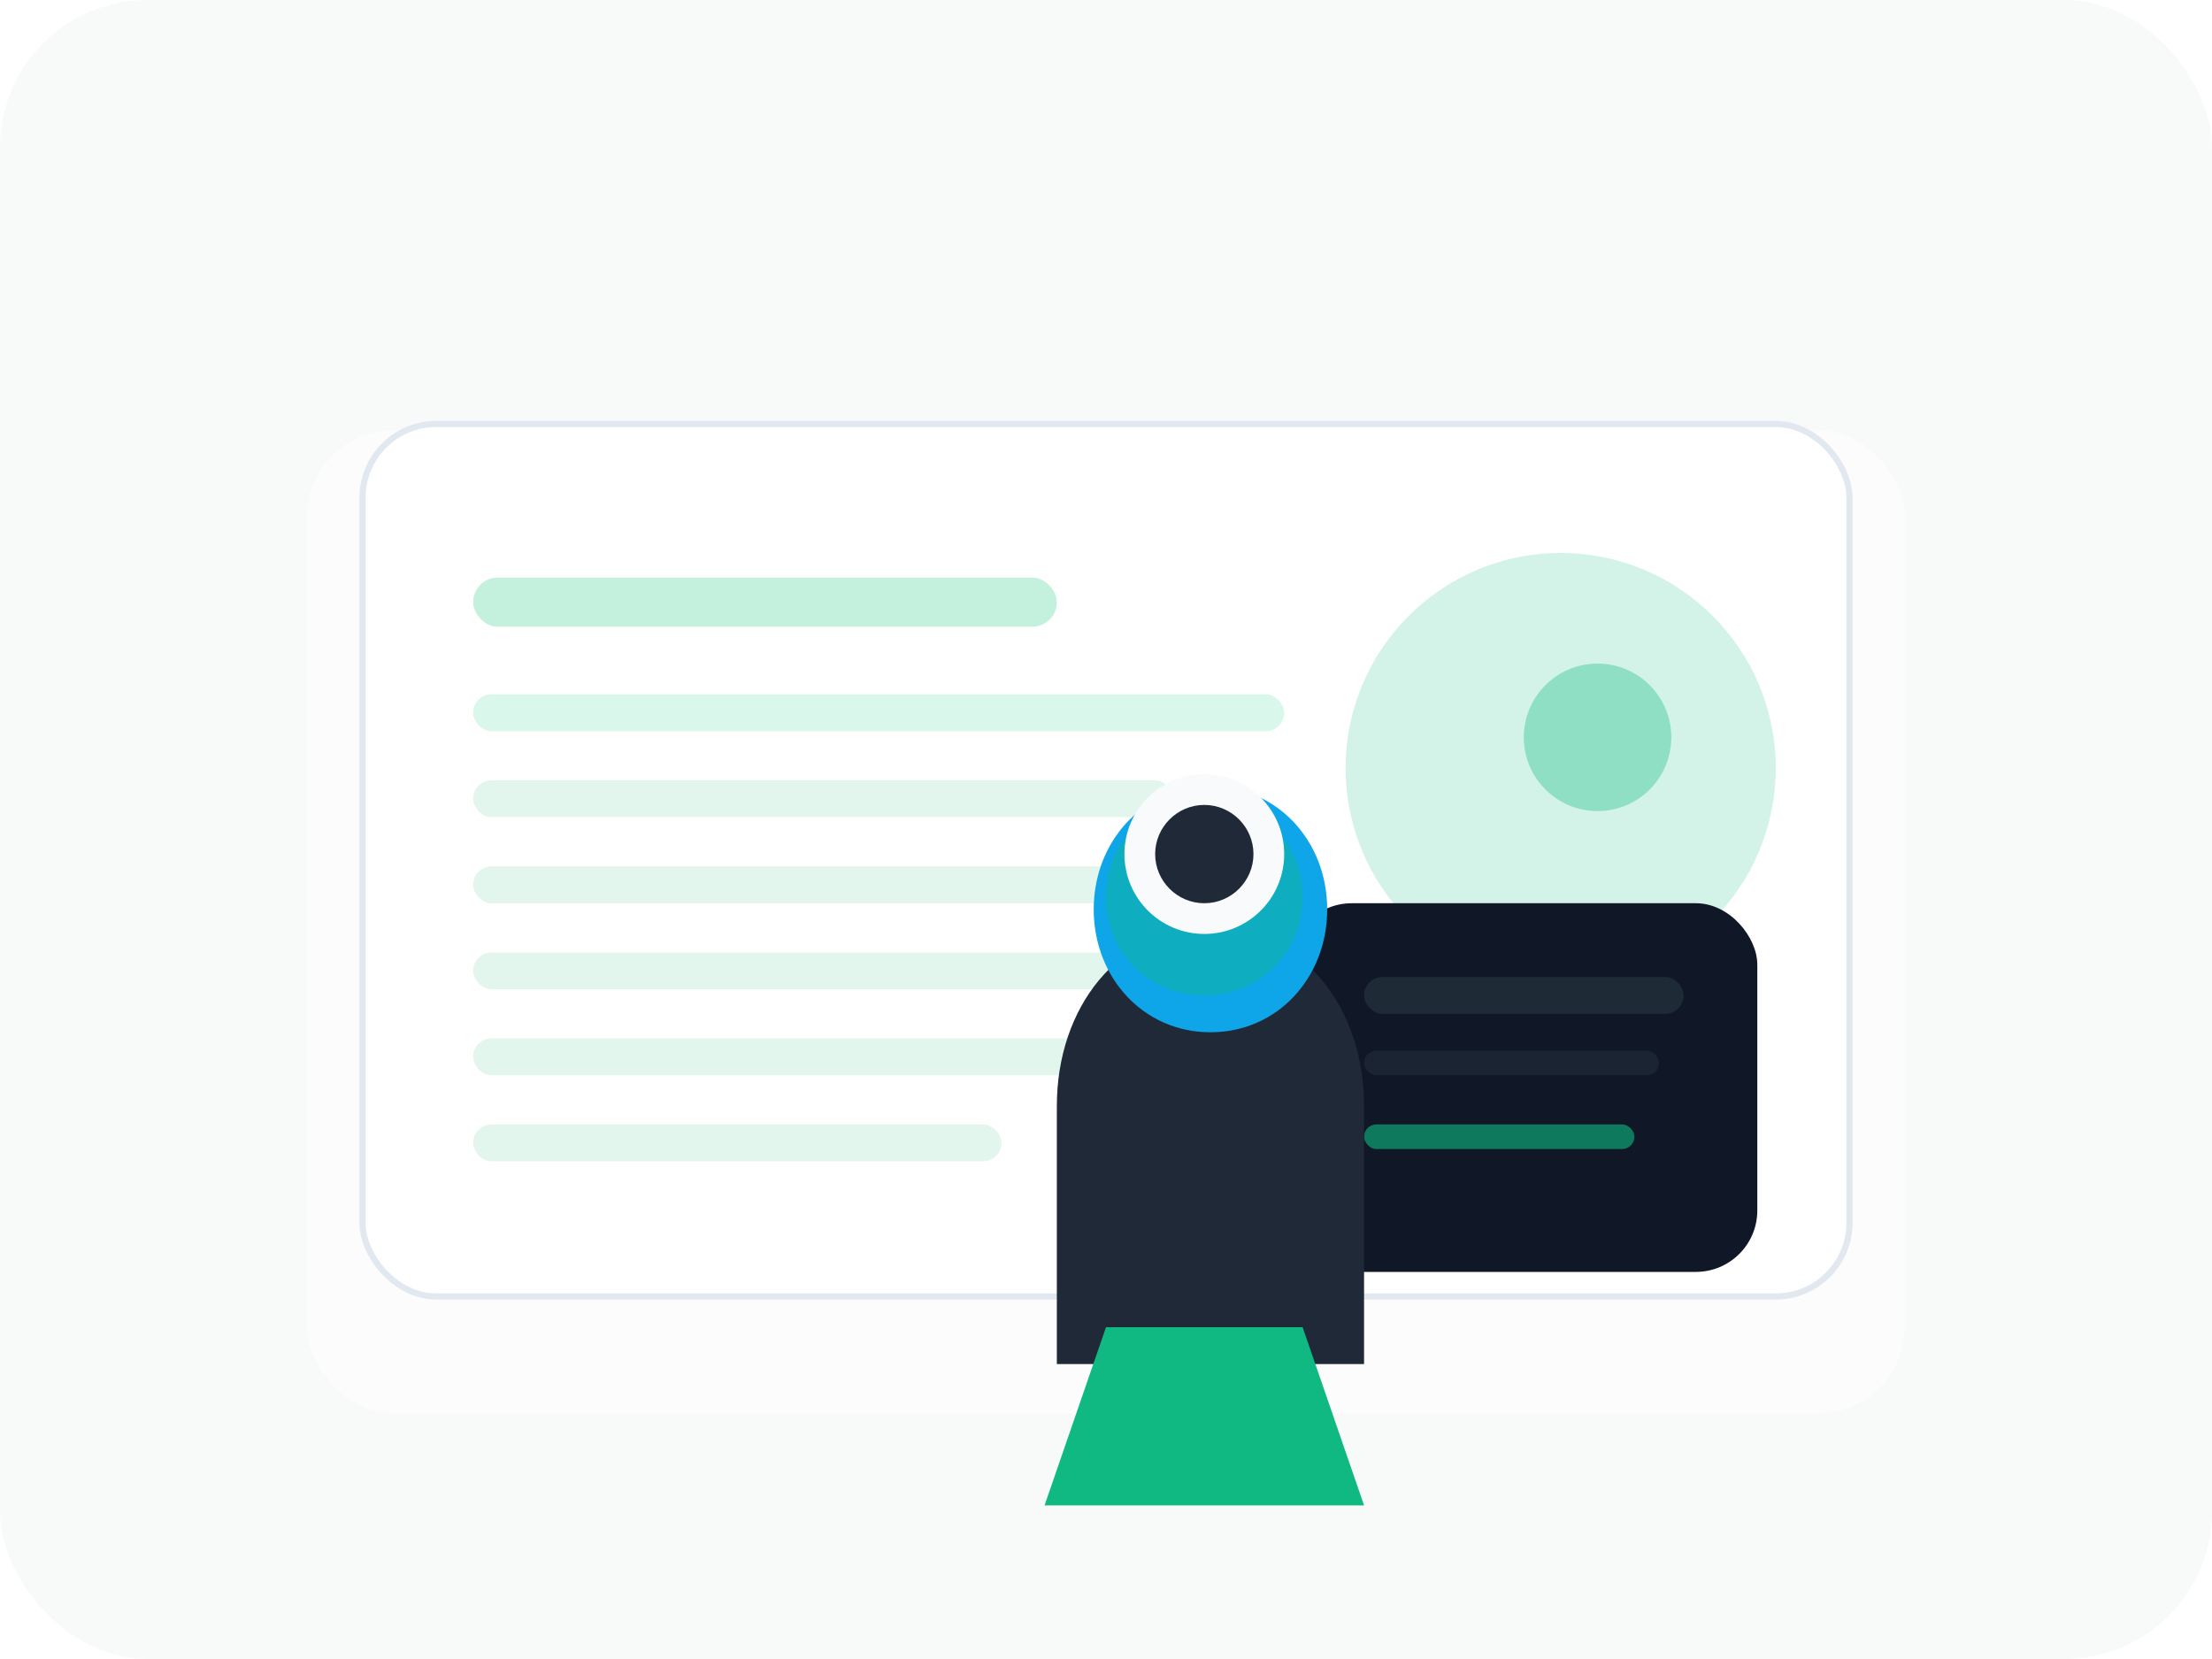 <svg width="720" height="540" viewBox="0 0 720 540" fill="none" xmlns="http://www.w3.org/2000/svg">
  <rect width="720" height="540" rx="48" fill="#F8FAF9" />
  <g opacity="0.4" filter="url(#shadow)">
    <rect x="100" y="120" width="520" height="320" rx="28" fill="white" />
  </g>
  <rect x="118" y="138" width="484" height="284" rx="24" fill="white" stroke="#E2E8F0" stroke-width="2" />
  <rect x="154" y="188" width="190" height="16" rx="8" fill="#C4F1DE" />
  <rect x="154" y="226" width="264" height="12" rx="6" fill="#D9F7EA" />
  <rect x="154" y="254" width="228" height="12" rx="6" fill="#E2F6ED" />
  <rect x="154" y="282" width="250" height="12" rx="6" fill="#E2F6ED" />
  <rect x="154" y="310" width="210" height="12" rx="6" fill="#E2F6ED" />
  <rect x="154" y="338" width="264" height="12" rx="6" fill="#E2F6ED" />
  <rect x="154" y="366" width="172" height="12" rx="6" fill="#E2F6ED" />
  <circle cx="508" cy="250" r="70" fill="#10B981" opacity="0.18" />
  <circle cx="520" cy="240" r="24" fill="#10B981" opacity="0.35" />
  <g filter="url(#card)">
    <rect x="420" y="288" width="152" height="120" rx="20" fill="#101828" />
    <rect x="444" y="312" width="104" height="12" rx="6" fill="#1F2A37" />
    <rect x="444" y="336" width="96" height="8" rx="4" fill="#1F2A37" opacity="0.7" />
    <rect x="444" y="360" width="88" height="8" rx="4" fill="#10B981" opacity="0.6" />
  </g>
  <g filter="url(#person)">
    <path d="M344 356c0-32 20-58 50-58s50 26 50 58v84h-100v-84z" fill="#1F2937" />
    <path d="M356 292c0-22 16-40 38-40s38 18 38 40-16 40-38 40-38-18-38-40z" fill="#0EA5E9" />
    <path d="M360 288c0-18 14-32 32-32s32 14 32 32-14 32-32 32-32-14-32-32z" fill="#10B981" opacity="0.4" />
    <circle cx="392" cy="274" r="26" fill="#F9FAFB" />
    <path d="M376 274c0-8.8 7.2-16 16-16s16 7.2 16 16-7.2 16-16 16-16-7.2-16-16z" fill="#1F2937" />
    <path d="M360 428h64l20 58h-104l20-58z" fill="#10B981" />
  </g>
  <defs>
    <filter id="shadow" x="60" y="80" width="600" height="400" filterUnits="userSpaceOnUse" color-interpolation-filters="sRGB">
      <feFlood flood-opacity="0" result="BackgroundImageFix" />
      <feGaussianBlur in="SourceAlpha" stdDeviation="20" result="blur" />
      <feOffset dy="20" />
      <feBlend in="SourceGraphic" in2="blur" mode="normal" />
    </filter>
    <filter id="card" x="404" y="272" width="184" height="152" filterUnits="userSpaceOnUse" color-interpolation-filters="sRGB">
      <feFlood flood-opacity="0" result="BackgroundImageFix" />
      <feGaussianBlur in="SourceAlpha" stdDeviation="8" result="blur" />
      <feOffset dy="6" />
      <feBlend in="SourceGraphic" in2="blur" mode="normal" />
    </filter>
    <filter id="person" x="312" y="224" width="184" height="284" filterUnits="userSpaceOnUse" color-interpolation-filters="sRGB">
      <feFlood flood-opacity="0" result="BackgroundImageFix" />
      <feGaussianBlur in="SourceAlpha" stdDeviation="6" result="blur" />
      <feOffset dy="4" />
      <feBlend in="SourceGraphic" in2="blur" mode="normal" />
    </filter>
  </defs>
</svg>
